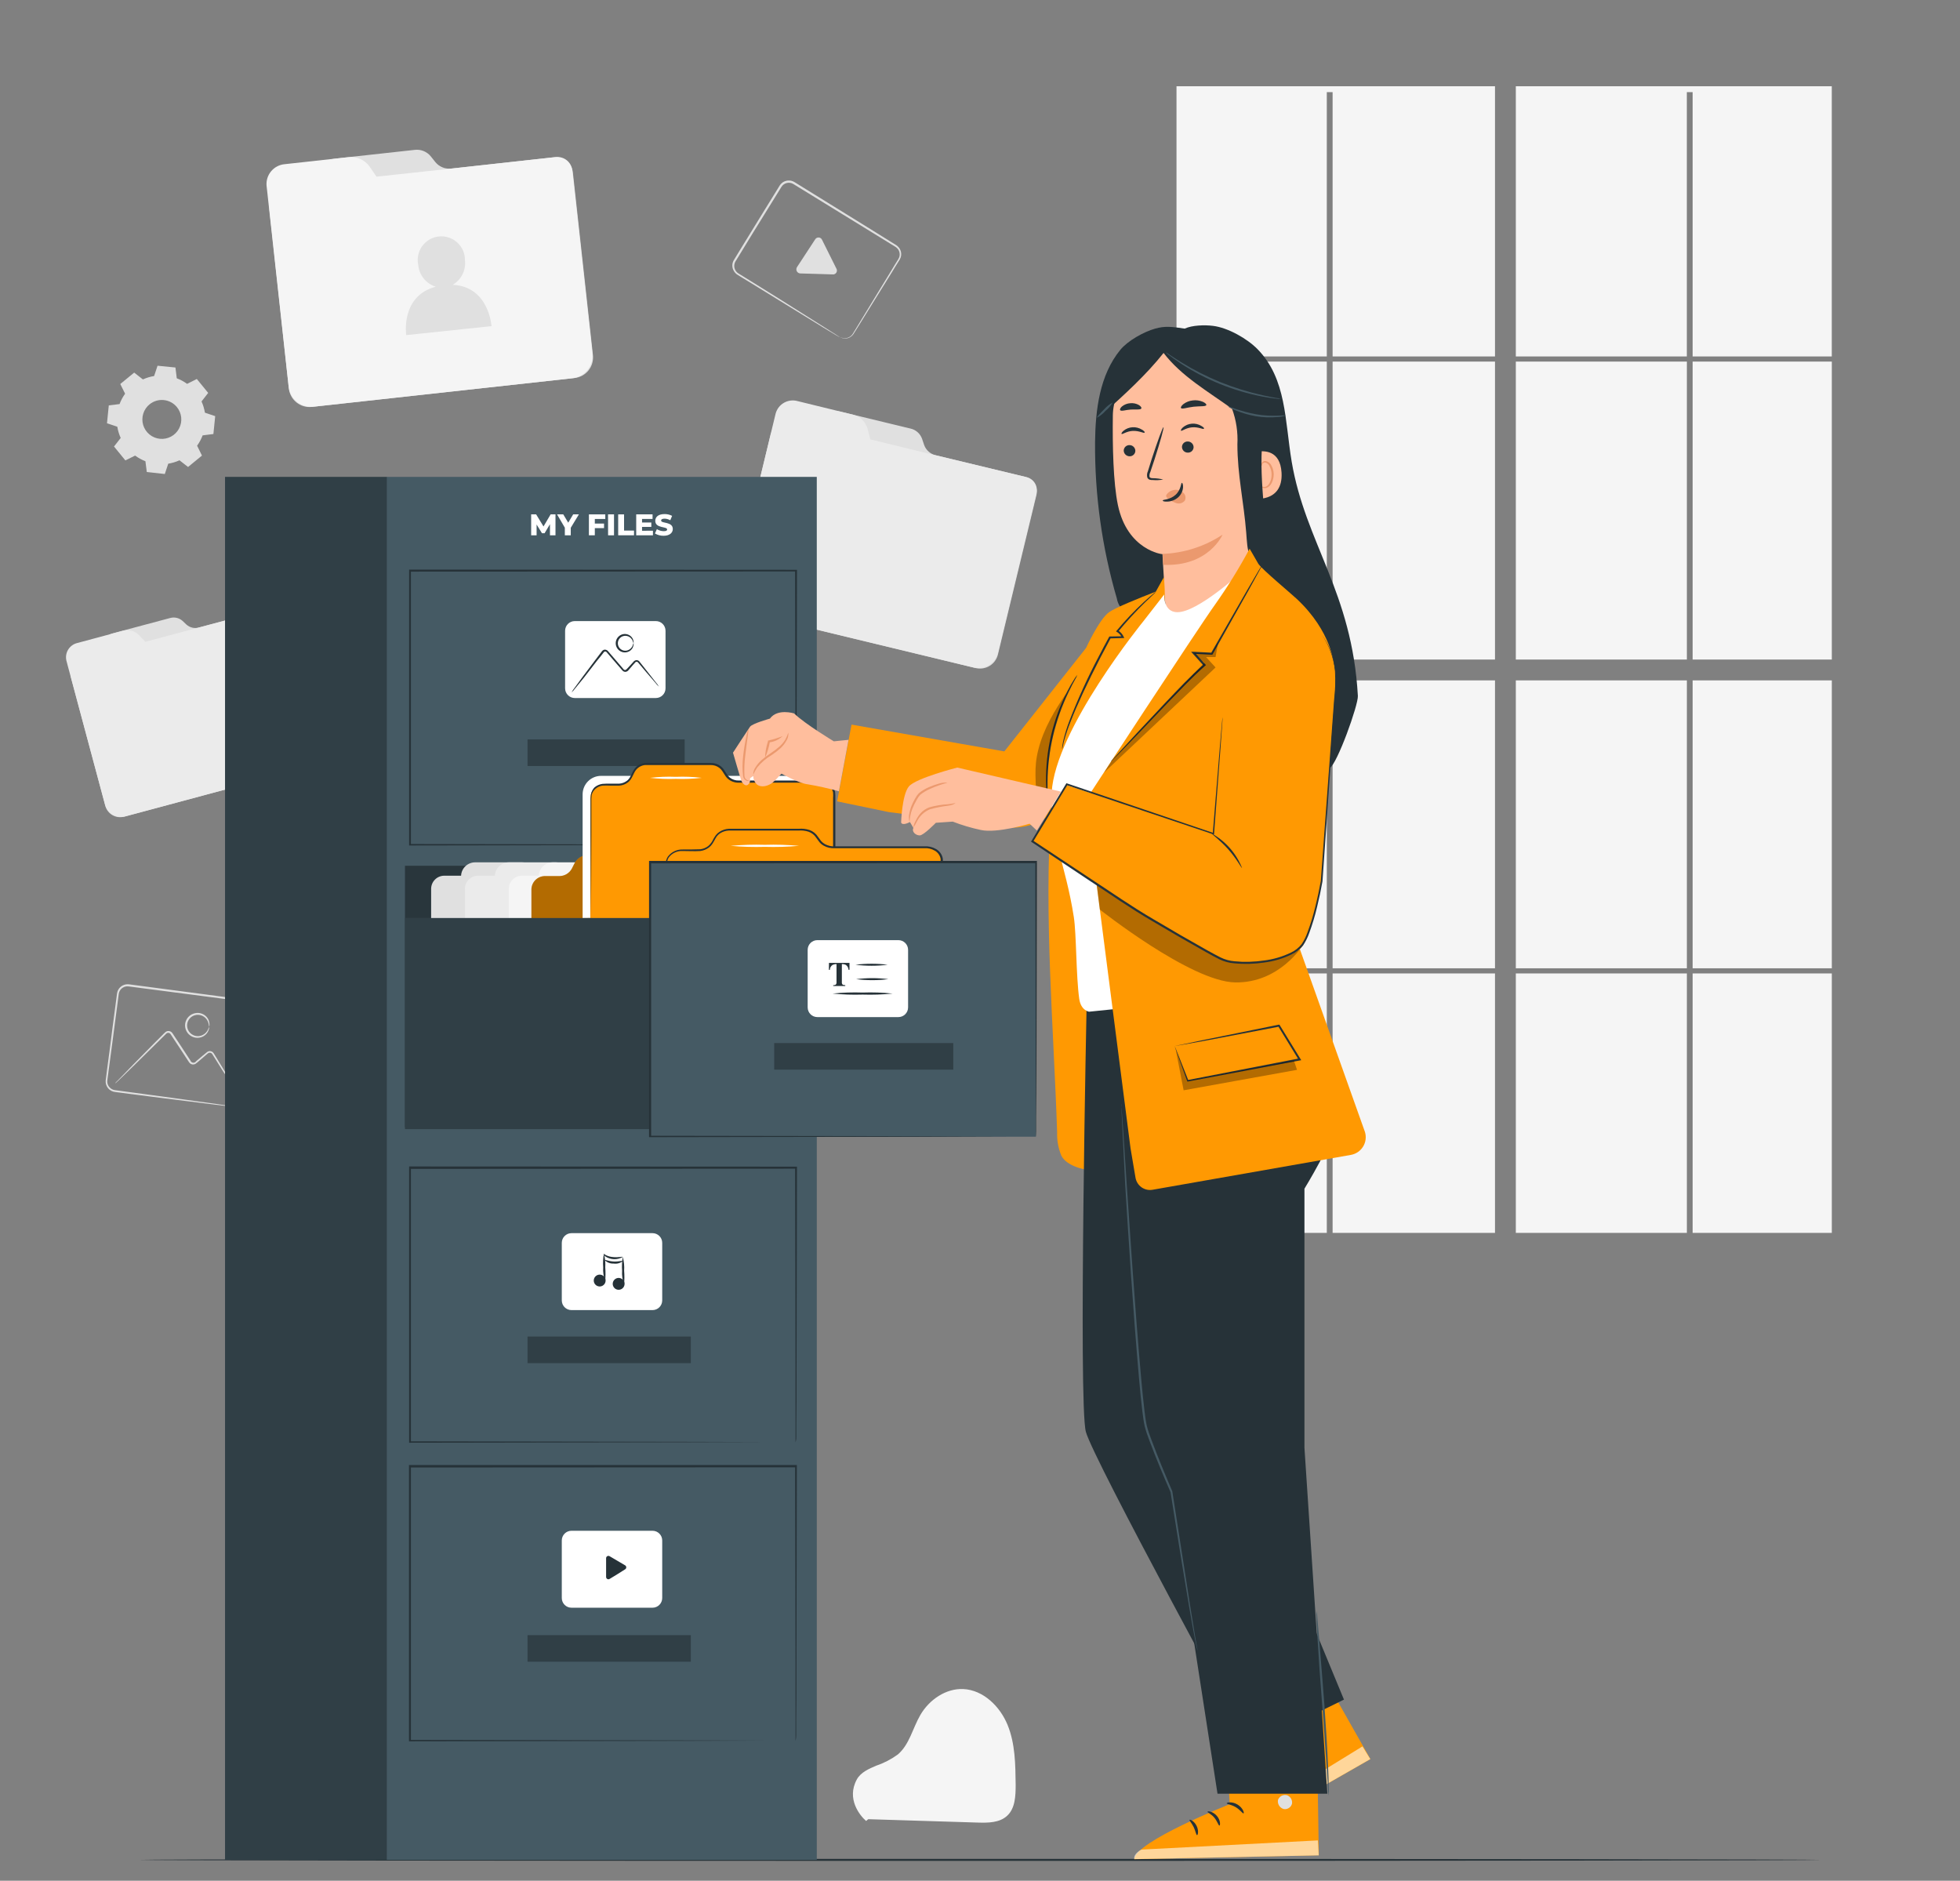 <svg width="148" height="142" viewBox="0 0 148 142" fill="none" xmlns="http://www.w3.org/2000/svg">
<rect x="0" y="0" width="148" height="142" fill="#808080" stroke="none"/>
<path d="M65.4 137.489C64.936 137.089 63.898 135.825 64.698 134.355C64.992 133.814 65.615 133.547 66.168 133.311C66.75 133.115 67.298 132.831 67.794 132.468C68.676 131.721 68.917 130.474 69.502 129.475C70.172 128.328 71.425 127.47 72.736 127.528C74.25 127.599 75.514 128.837 76.087 130.248C76.661 131.659 76.675 133.226 76.693 134.749C76.693 135.593 76.661 136.542 76.043 137.101C75.473 137.627 74.615 137.633 73.841 137.61L65.559 137.354" fill="#F5F5F5"/>
<path d="M100.187 27.301H88.838V49.798H100.187V27.301Z" fill="#F5F5F5"/>
<path d="M112.887 27.301H100.625V49.798H112.887V27.301Z" fill="#F5F5F5"/>
<path d="M112.887 51.371H100.625V73.109H112.887V51.371Z" fill="#F5F5F5"/>
<path d="M114.46 26.913H127.373V6.956H127.811V26.913H138.318V6.512H114.46V26.913Z" fill="#F5F5F5"/>
<path d="M138.321 27.301H127.811V49.798H138.321V27.301Z" fill="#F5F5F5"/>
<path d="M138.321 51.371H127.811V73.109H138.321V51.371Z" fill="#F5F5F5"/>
<path d="M100.187 51.371H88.838V73.109H100.187V51.371Z" fill="#F5F5F5"/>
<path d="M127.376 51.371H114.46V73.109H127.376V51.371Z" fill="#F5F5F5"/>
<path d="M100.187 73.497H88.838V93.086H100.187V73.497Z" fill="#F5F5F5"/>
<path d="M138.321 73.497H127.811V93.086H138.321V73.497Z" fill="#F5F5F5"/>
<path d="M100.187 26.913V6.956H100.625V26.913H112.887V6.512H88.838V26.913H100.187Z" fill="#F5F5F5"/>
<path d="M127.376 73.497H114.46V93.086H127.376V73.497Z" fill="#F5F5F5"/>
<path d="M112.887 73.497H100.625V93.086H112.887V73.497Z" fill="#F5F5F5"/>
<path d="M127.376 27.301H114.46V49.798H127.376V27.301Z" fill="#F5F5F5"/>
<path d="M9.37 61.66C9.076 61.74 8.763 61.7 8.498 61.55C8.233 61.4 8.038 61.151 7.956 60.858L5.36 51.156C5.303 50.91 5.346 50.651 5.48 50.436C5.613 50.221 5.826 50.068 6.071 50.009L6.983 49.765C7.162 49.72 7.324 49.626 7.453 49.494C7.581 49.361 7.67 49.196 7.709 49.016L7.797 48.566C7.837 48.386 7.926 48.22 8.054 48.088C8.182 47.956 8.345 47.861 8.523 47.816L12.848 46.661C13.01 46.616 13.181 46.613 13.345 46.651C13.509 46.69 13.661 46.769 13.786 46.881L14.08 47.16C14.206 47.272 14.357 47.351 14.521 47.389C14.685 47.427 14.856 47.423 15.018 47.378L20.527 45.908C20.768 45.839 21.026 45.868 21.246 45.987C21.465 46.106 21.63 46.307 21.703 46.546L24.349 56.448C24.428 56.743 24.387 57.057 24.234 57.322C24.082 57.587 23.83 57.78 23.535 57.859L9.37 61.66Z" fill="#E0E0E0"/>
<path d="M14.48 47.522L10.972 48.457L10.496 47.954C10.339 47.794 10.142 47.68 9.925 47.622C9.708 47.565 9.48 47.567 9.264 47.628L5.839 48.548C5.554 48.615 5.306 48.793 5.151 49.042C4.997 49.291 4.947 49.591 5.013 49.877L5.119 50.277L7.941 60.79C7.989 60.949 8.068 61.096 8.173 61.223C8.278 61.351 8.407 61.457 8.553 61.535C8.698 61.612 8.858 61.661 9.023 61.677C9.187 61.693 9.353 61.676 9.511 61.628L23.432 57.889C23.593 57.851 23.745 57.782 23.879 57.686C24.014 57.59 24.128 57.468 24.215 57.328C24.302 57.187 24.36 57.031 24.387 56.868C24.414 56.705 24.408 56.538 24.37 56.377L21.7 46.452C21.672 46.346 21.624 46.248 21.558 46.161C21.491 46.074 21.408 46.001 21.314 45.947C21.219 45.892 21.115 45.857 21.007 45.843C20.898 45.828 20.788 45.836 20.683 45.864L14.48 47.522Z" fill="#EBEBEB"/>
<path d="M56.375 46.267C56.015 46.18 55.705 45.953 55.512 45.637C55.319 45.322 55.259 44.942 55.346 44.582L58.192 32.802C58.273 32.507 58.469 32.256 58.735 32.105C59.001 31.954 59.316 31.915 59.612 31.996L60.72 32.264C60.936 32.319 61.164 32.312 61.377 32.245C61.59 32.178 61.78 32.053 61.925 31.884L62.281 31.461C62.427 31.293 62.617 31.169 62.829 31.102C63.041 31.036 63.268 31.03 63.484 31.085L68.743 32.355C68.944 32.398 69.13 32.492 69.284 32.627C69.439 32.762 69.556 32.935 69.625 33.128L69.784 33.601C69.854 33.794 69.971 33.966 70.126 34.101C70.28 34.237 70.466 34.331 70.666 34.374L77.369 35.994C77.669 36.057 77.932 36.235 78.1 36.491C78.268 36.747 78.328 37.059 78.266 37.359L75.355 49.413C75.313 49.591 75.235 49.758 75.127 49.907C75.02 50.055 74.884 50.18 74.728 50.276C74.572 50.371 74.398 50.435 74.217 50.463C74.036 50.492 73.852 50.484 73.674 50.442L56.375 46.267Z" fill="#E0E0E0"/>
<path d="M69.981 34.216L65.718 33.175L65.509 32.369C65.436 32.107 65.292 31.869 65.095 31.681C64.897 31.493 64.652 31.362 64.386 31.302L60.217 30.282C59.875 30.188 59.51 30.234 59.201 30.409C58.892 30.584 58.666 30.875 58.571 31.217L58.453 31.702L55.363 44.497C55.282 44.891 55.359 45.302 55.58 45.639C55.8 45.977 56.145 46.213 56.539 46.296L73.474 50.386C73.862 50.492 74.278 50.44 74.628 50.241C74.978 50.042 75.236 49.713 75.344 49.324L78.263 37.238C78.294 37.11 78.3 36.977 78.279 36.846C78.259 36.716 78.213 36.591 78.144 36.479C78.075 36.366 77.985 36.268 77.878 36.191C77.771 36.113 77.65 36.057 77.522 36.027L69.981 34.216Z" fill="#EBEBEB"/>
<path d="M23.541 30.723C23.128 30.768 22.714 30.648 22.39 30.388C22.066 30.129 21.858 29.751 21.812 29.338L20.342 15.814C20.329 15.644 20.349 15.473 20.402 15.312C20.455 15.149 20.539 14.999 20.65 14.87C20.761 14.741 20.896 14.634 21.048 14.557C21.2 14.48 21.366 14.434 21.536 14.421L22.806 14.28C23.055 14.257 23.293 14.164 23.492 14.013C23.692 13.862 23.845 13.658 23.935 13.424L24.146 12.836C24.237 12.603 24.39 12.399 24.59 12.248C24.789 12.097 25.026 12.004 25.275 11.98L31.314 11.316C31.541 11.288 31.77 11.318 31.982 11.403C32.194 11.488 32.381 11.625 32.525 11.801L32.875 12.239C33.02 12.416 33.207 12.553 33.419 12.638C33.63 12.723 33.86 12.754 34.087 12.727L41.783 11.88C41.952 11.856 42.124 11.865 42.289 11.907C42.455 11.949 42.61 12.023 42.747 12.125C42.883 12.227 42.998 12.356 43.085 12.502C43.172 12.649 43.229 12.811 43.254 12.98L44.773 26.813C44.796 27.017 44.779 27.224 44.721 27.422C44.664 27.619 44.568 27.804 44.44 27.965C44.311 28.125 44.152 28.259 43.972 28.358C43.791 28.457 43.593 28.519 43.389 28.541L23.541 30.723Z" fill="#E0E0E0"/>
<path d="M33.313 12.812L28.43 13.339L27.904 12.571C27.726 12.322 27.484 12.124 27.204 12.001C26.923 11.877 26.615 11.831 26.31 11.869L21.512 12.395C21.115 12.426 20.746 12.613 20.486 12.916C20.226 13.218 20.097 13.611 20.127 14.009L20.189 14.568L21.803 29.268C21.871 29.712 22.11 30.111 22.47 30.379C22.83 30.648 23.281 30.764 23.726 30.702L43.165 28.565C43.389 28.548 43.607 28.487 43.807 28.385C44.008 28.284 44.186 28.144 44.332 27.974C44.478 27.803 44.589 27.606 44.659 27.392C44.728 27.179 44.755 26.954 44.738 26.73L43.212 12.857C43.196 12.71 43.151 12.567 43.08 12.437C43.009 12.307 42.913 12.193 42.797 12.1C42.682 12.008 42.549 11.939 42.407 11.898C42.265 11.857 42.116 11.844 41.969 11.86L33.313 12.812Z" fill="#F5F5F5"/>
<path d="M34.178 21.506C34.499 21.32 34.758 21.043 34.924 20.711C35.09 20.378 35.154 20.005 35.11 19.636C35.111 19.385 35.059 19.137 34.958 18.908C34.856 18.678 34.708 18.473 34.522 18.305C34.336 18.136 34.116 18.009 33.877 17.932C33.639 17.854 33.387 17.828 33.137 17.854C32.888 17.88 32.647 17.959 32.43 18.085C32.213 18.211 32.025 18.381 31.878 18.584C31.731 18.788 31.629 19.02 31.578 19.265C31.527 19.511 31.528 19.765 31.582 20.01C31.616 20.382 31.759 20.737 31.994 21.028C32.229 21.32 32.545 21.535 32.902 21.647C30.226 22.356 30.673 25.302 30.673 25.302L37.115 24.625C37.115 24.625 36.921 21.618 34.178 21.506Z" fill="#E0E0E0"/>
<path d="M10.79 28.647C11.06 28.525 11.345 28.439 11.637 28.392L11.896 27.613L13.248 27.748L13.348 28.562C13.625 28.666 13.887 28.808 14.127 28.983L14.862 28.615L15.72 29.665L15.218 30.311C15.34 30.581 15.426 30.866 15.473 31.158L16.25 31.42L16.114 32.769L15.3 32.872C15.196 33.149 15.056 33.411 14.883 33.651L15.25 34.398L14.2 35.259L13.554 34.754C13.283 34.876 12.997 34.962 12.704 35.01L12.445 35.789L11.084 35.639L10.981 34.824C10.704 34.717 10.442 34.573 10.202 34.398L9.467 34.763L8.609 33.713L9.114 33.066C8.991 32.797 8.905 32.512 8.858 32.219L8.079 31.958L8.215 30.608L9.029 30.508C9.132 30.23 9.273 29.967 9.446 29.726L9.082 28.994L10.132 28.133L10.79 28.647ZM11.296 30.526C11.069 30.709 10.902 30.956 10.816 31.234C10.73 31.513 10.729 31.81 10.812 32.09C10.896 32.369 11.06 32.617 11.285 32.802C11.51 32.988 11.784 33.102 12.075 33.131C12.364 33.16 12.656 33.102 12.913 32.965C13.17 32.828 13.381 32.617 13.518 32.36C13.655 32.103 13.713 31.811 13.683 31.521C13.654 31.231 13.539 30.956 13.354 30.732C13.107 30.433 12.752 30.244 12.367 30.206C11.982 30.167 11.597 30.282 11.296 30.526Z" fill="#E0E0E0"/>
<path d="M17.637 83.575C17.758 83.577 17.877 83.557 17.99 83.516C18.124 83.462 18.239 83.369 18.319 83.249C18.37 83.173 18.405 83.088 18.422 82.999C18.44 82.902 18.449 82.793 18.463 82.682C18.578 81.77 18.74 80.468 18.943 78.86L19.104 77.595C19.131 77.375 19.16 77.151 19.19 76.922L19.234 76.578C19.253 76.467 19.262 76.353 19.26 76.24C19.249 76.129 19.21 76.023 19.147 75.932C19.085 75.84 19 75.765 18.901 75.714C18.796 75.663 18.681 75.634 18.563 75.629L18.187 75.579L16.632 75.379L9.702 74.476C9.565 74.459 9.426 74.486 9.305 74.553C9.183 74.619 9.086 74.722 9.026 74.847C8.998 74.909 8.978 74.975 8.967 75.043L8.938 75.27C8.917 75.42 8.9 75.564 8.879 75.72C8.801 76.319 8.723 76.907 8.647 77.484C8.491 78.642 8.353 79.759 8.203 80.826C8.168 81.091 8.132 81.353 8.1 81.611C8.093 81.727 8.117 81.841 8.168 81.945C8.22 82.048 8.298 82.136 8.394 82.199C8.491 82.266 8.603 82.305 8.72 82.314L9.088 82.364L9.811 82.461L12.457 82.817L16.279 83.343L17.314 83.493L17.581 83.537C17.613 83.539 17.643 83.546 17.672 83.558H17.581L17.311 83.531L16.27 83.408L12.448 82.931L9.802 82.593L9.079 82.499L8.711 82.452C8.5 82.434 8.305 82.334 8.168 82.172C8.031 82.011 7.963 81.802 7.979 81.591C8.012 81.329 8.044 81.065 8.079 80.797C8.218 79.733 8.373 78.616 8.514 77.457C8.591 76.869 8.667 76.281 8.747 75.693C8.764 75.543 8.785 75.399 8.806 75.243L8.835 75.017C8.847 74.934 8.871 74.853 8.905 74.776C8.979 74.621 9.1 74.494 9.25 74.412C9.401 74.33 9.573 74.298 9.743 74.32L16.67 75.235L18.225 75.443L18.602 75.493C18.733 75.503 18.862 75.537 18.981 75.593C19.099 75.654 19.199 75.744 19.273 75.854C19.348 75.964 19.394 76.09 19.407 76.222C19.412 76.346 19.402 76.469 19.378 76.59C19.378 76.707 19.348 76.822 19.331 76.937C19.301 77.166 19.272 77.39 19.24 77.61C19.181 78.048 19.125 78.469 19.069 78.871C18.849 80.474 18.669 81.773 18.543 82.693C18.525 82.805 18.516 82.908 18.496 83.011C18.474 83.106 18.434 83.196 18.378 83.275C18.291 83.401 18.166 83.496 18.022 83.549C17.936 83.582 17.844 83.596 17.752 83.59C17.713 83.59 17.675 83.585 17.637 83.575Z" fill="#E0E0E0"/>
<path d="M17.846 82.397C17.813 82.363 17.783 82.325 17.758 82.285L17.531 81.947C17.329 81.629 17.055 81.206 16.723 80.694L16.17 79.812L16.02 79.577C15.999 79.546 15.97 79.521 15.936 79.504C15.902 79.488 15.864 79.48 15.826 79.483C15.747 79.483 15.694 79.536 15.612 79.606L15.376 79.809L14.891 80.224C14.846 80.264 14.798 80.3 14.747 80.333C14.685 80.366 14.614 80.379 14.544 80.371C14.473 80.365 14.406 80.336 14.353 80.288C14.326 80.267 14.302 80.241 14.283 80.212L14.236 80.141C13.986 79.762 13.73 79.368 13.465 78.966L13.074 78.377L12.883 78.084C12.861 78.047 12.829 78.018 12.79 78C12.751 77.982 12.708 77.976 12.666 77.984C12.624 77.99 12.586 78.01 12.557 78.039L12.439 78.157L12.204 78.389L11.748 78.839L10.173 80.391L9.097 81.438L8.803 81.714C8.769 81.748 8.732 81.778 8.691 81.803C8.716 81.762 8.745 81.724 8.779 81.691L9.073 81.397L10.111 80.327C10.558 79.874 11.084 79.342 11.663 78.751L12.116 78.298L12.348 78.063L12.469 77.945C12.519 77.894 12.584 77.861 12.654 77.848C12.725 77.836 12.798 77.844 12.864 77.874C12.931 77.903 12.986 77.952 13.024 78.013L13.216 78.307L13.607 78.895L14.377 80.071C14.391 80.115 14.417 80.154 14.453 80.183C14.488 80.213 14.532 80.231 14.577 80.237C14.623 80.243 14.67 80.235 14.711 80.215C14.753 80.195 14.788 80.163 14.812 80.124L15.3 79.712L15.538 79.515C15.577 79.479 15.618 79.446 15.662 79.415C15.713 79.381 15.773 79.362 15.835 79.359C15.893 79.358 15.951 79.372 16.002 79.399C16.054 79.427 16.097 79.466 16.129 79.515C16.182 79.598 16.232 79.677 16.279 79.756L16.817 80.638L17.584 81.917L17.787 82.27C17.825 82.349 17.846 82.394 17.846 82.397Z" fill="#E0E0E0"/>
<path d="M15.788 77.537C15.788 77.537 15.788 77.457 15.759 77.325C15.725 77.141 15.633 76.972 15.497 76.843C15.398 76.751 15.279 76.684 15.149 76.65C15.018 76.615 14.882 76.612 14.75 76.643C14.591 76.68 14.447 76.764 14.337 76.885C14.227 77.006 14.156 77.158 14.135 77.32C14.113 77.482 14.142 77.647 14.217 77.792C14.291 77.938 14.409 78.057 14.553 78.133C14.672 78.198 14.806 78.231 14.941 78.231C15.077 78.231 15.21 78.198 15.329 78.133C15.495 78.046 15.627 77.906 15.706 77.737C15.762 77.613 15.773 77.537 15.788 77.54C15.799 77.613 15.788 77.689 15.759 77.757C15.694 77.954 15.561 78.121 15.382 78.228C15.25 78.307 15.1 78.351 14.946 78.357C14.792 78.364 14.639 78.331 14.5 78.263C14.323 78.177 14.178 78.037 14.085 77.864C13.992 77.69 13.955 77.492 13.981 77.297C14.007 77.102 14.093 76.92 14.228 76.777C14.363 76.633 14.539 76.536 14.733 76.499C14.885 76.466 15.044 76.473 15.193 76.519C15.342 76.565 15.477 76.648 15.585 76.76C15.728 76.913 15.811 77.113 15.817 77.322C15.828 77.395 15.818 77.469 15.788 77.537Z" fill="#E0E0E0"/>
<path d="M63.416 25.443C63.525 25.496 63.642 25.528 63.763 25.537C63.907 25.541 64.049 25.502 64.172 25.425C64.249 25.378 64.317 25.315 64.369 25.24C64.424 25.16 64.477 25.064 64.536 24.969L66.538 21.683L67.203 20.595C67.32 20.407 67.438 20.212 67.558 20.007L67.741 19.713C67.805 19.621 67.859 19.522 67.903 19.419C67.938 19.313 67.946 19.2 67.926 19.09C67.907 18.98 67.86 18.877 67.791 18.79C67.714 18.701 67.621 18.628 67.517 18.575L67.194 18.378L65.859 17.555L59.903 13.892C59.829 13.847 59.748 13.818 59.663 13.805C59.578 13.791 59.492 13.795 59.409 13.816C59.325 13.836 59.247 13.873 59.178 13.924C59.109 13.975 59.05 14.039 59.006 14.112L58.886 14.306L58.642 14.7C58.324 15.211 58.009 15.717 57.704 16.214C57.086 17.208 56.492 18.166 55.94 19.081L55.525 19.754C55.44 19.909 55.419 20.092 55.468 20.262C55.517 20.432 55.632 20.576 55.787 20.662L56.104 20.859L56.722 21.241L58.965 22.638L62.228 24.696L63.11 25.258L63.337 25.404L63.41 25.46L63.328 25.419L63.093 25.284L62.196 24.746L58.909 22.726L56.654 21.338L56.031 20.959L55.713 20.762C55.592 20.691 55.491 20.59 55.419 20.468C55.344 20.348 55.302 20.21 55.299 20.068C55.295 19.927 55.33 19.787 55.399 19.663C55.534 19.436 55.672 19.21 55.813 18.981L57.577 16.111L58.515 14.591L58.753 14.206L58.871 14.012C58.917 13.941 58.972 13.877 59.035 13.821C59.166 13.71 59.329 13.644 59.5 13.63C59.671 13.617 59.842 13.658 59.988 13.747L65.93 17.422L67.262 18.252L67.585 18.451C67.698 18.513 67.798 18.597 67.879 18.698C67.961 18.802 68.016 18.925 68.039 19.055C68.061 19.186 68.051 19.32 68.008 19.445C67.963 19.56 67.904 19.669 67.832 19.768L67.647 20.062C67.526 20.259 67.406 20.451 67.288 20.651C67.056 21.027 66.829 21.389 66.615 21.732L64.592 24.99C64.527 25.087 64.477 25.178 64.416 25.263C64.357 25.342 64.283 25.407 64.198 25.454C64.067 25.533 63.915 25.569 63.763 25.557C63.671 25.552 63.581 25.526 63.498 25.484C63.469 25.473 63.442 25.46 63.416 25.443Z" fill="#E0E0E0"/>
<path d="M62.611 19.186L63.154 20.274C63.184 20.322 63.198 20.377 63.197 20.433C63.196 20.489 63.179 20.543 63.148 20.59C63.118 20.636 63.074 20.673 63.023 20.696C62.972 20.719 62.916 20.726 62.86 20.718L61.623 20.68L60.42 20.645C60.367 20.641 60.315 20.623 60.27 20.594C60.225 20.564 60.189 20.523 60.165 20.475C60.141 20.427 60.13 20.373 60.133 20.319C60.136 20.265 60.153 20.213 60.182 20.168L60.861 19.131L61.546 18.084C61.573 18.035 61.613 17.994 61.662 17.967C61.711 17.94 61.767 17.927 61.823 17.93C61.879 17.934 61.932 17.953 61.978 17.986C62.023 18.019 62.058 18.064 62.078 18.116L62.611 19.186Z" fill="#E0E0E0"/>
<path d="M137.504 140.426C137.504 140.47 109.074 140.503 74 140.503C38.926 140.503 10.496 140.47 10.496 140.426C10.496 140.382 38.92 140.35 74 140.35C109.08 140.35 137.504 140.385 137.504 140.426Z" fill="#263238"/>
<path d="M61.675 36.006H16.993V140.426H61.675V36.006Z" fill="#455A64"/>
<g opacity="0.3">
<path d="M29.209 36.006H16.993V140.426H29.209V36.006Z" fill="black"/>
</g>
<path d="M41.528 40.416V39.578L41.122 40.26H40.925L40.519 39.602V40.416H40.108V38.837H40.484L41.04 39.749L41.578 38.837H41.945V40.416H41.528Z" fill="white"/>
<path d="M43.098 39.849V40.416H42.651V39.843L42.063 38.837H42.533L42.907 39.464L43.28 38.837H43.712L43.098 39.849Z" fill="white"/>
<path d="M44.915 39.184V39.531H45.611V39.875H44.915V40.416H44.468V38.837H45.705V39.184H44.915Z" fill="white"/>
<path d="M45.914 38.837H46.364V40.416H45.917L45.914 38.837Z" fill="white"/>
<path d="M46.679 38.837H47.123V40.06H47.875V40.416H46.679V38.837Z" fill="white"/>
<path d="M49.304 40.069V40.416H48.04V38.837H49.275V39.184H48.481V39.449H49.181V39.781H48.481V40.075L49.304 40.069Z" fill="white"/>
<path d="M49.454 40.278L49.601 39.952C49.757 40.05 49.937 40.103 50.121 40.105C50.304 40.105 50.377 40.055 50.377 39.978C50.377 39.728 49.48 39.911 49.48 39.325C49.48 39.032 49.71 38.814 50.18 38.814C50.379 38.811 50.575 38.858 50.751 38.949L50.612 39.281C50.48 39.205 50.33 39.163 50.177 39.161C49.989 39.161 49.921 39.223 49.921 39.302C49.921 39.543 50.803 39.364 50.803 39.943C50.803 40.219 50.574 40.452 50.107 40.452C49.877 40.456 49.651 40.396 49.454 40.278Z" fill="white"/>
<path d="M60.07 63.798C60.07 63.798 60.07 63.666 60.07 63.416C60.07 63.166 60.07 62.798 60.07 62.319C60.07 61.352 60.07 59.944 60.07 58.139C60.07 54.534 60.05 49.366 60.038 43.083L60.1 43.145L30.953 43.159L31.029 43.083C31.029 50.498 31.029 57.536 31.029 63.798L30.961 63.727L51.974 63.763L57.965 63.78H59.556H59.967H60.111H59.976H59.573H57.995L52.021 63.801L30.961 63.836H30.891V63.798C30.891 57.536 30.891 50.498 30.891 43.083V43.006H30.97L60.117 43.021H60.179V43.083C60.164 49.38 60.153 54.549 60.147 58.18C60.147 59.976 60.147 61.381 60.129 62.343C60.129 62.816 60.129 63.181 60.129 63.431C60.129 63.68 60.07 63.798 60.07 63.798Z" fill="#263238"/>
<g opacity="0.3">
<path d="M51.7 55.828H39.834V57.836H51.7V55.828Z" fill="black"/>
</g>
<path d="M49.522 46.893H43.403C42.999 46.893 42.671 47.221 42.671 47.625V51.97C42.671 52.375 42.999 52.703 43.403 52.703H49.522C49.926 52.703 50.254 52.375 50.254 51.97V47.625C50.254 47.221 49.926 46.893 49.522 46.893Z" fill="white"/>
<path d="M49.76 51.841C49.657 51.754 49.565 51.656 49.486 51.547L48.784 50.733L48.304 50.165L48.175 50.012C48.159 49.995 48.139 49.981 48.116 49.973C48.093 49.965 48.069 49.964 48.046 49.968C47.999 49.968 47.969 50.012 47.916 50.074L47.766 50.239L47.472 50.583C47.444 50.624 47.407 50.658 47.364 50.683C47.32 50.708 47.272 50.723 47.222 50.727C47.167 50.727 47.114 50.712 47.067 50.683C47.044 50.668 47.023 50.651 47.005 50.63L46.964 50.583L46.302 49.818L45.97 49.43L45.805 49.239C45.789 49.218 45.766 49.202 45.74 49.194C45.715 49.186 45.687 49.187 45.661 49.195C45.638 49.203 45.616 49.217 45.6 49.236L45.526 49.333L45.379 49.522C45.285 49.645 45.187 49.766 45.085 49.883L44.1 51.156L43.424 51.985C43.346 52.092 43.257 52.19 43.159 52.279C43.22 52.162 43.293 52.051 43.377 51.95L44.012 51.083L44.971 49.807L45.25 49.439C45.297 49.377 45.347 49.316 45.394 49.251L45.467 49.154C45.503 49.111 45.55 49.079 45.603 49.06C45.655 49.046 45.71 49.047 45.762 49.063C45.814 49.078 45.86 49.108 45.897 49.148L46.061 49.339C46.17 49.466 46.282 49.598 46.396 49.727C46.623 49.989 46.84 50.248 47.055 50.495C47.143 50.621 47.246 50.618 47.349 50.495L47.661 50.157L47.81 49.992C47.86 49.92 47.935 49.869 48.019 49.848C48.065 49.839 48.113 49.843 48.157 49.858C48.202 49.874 48.241 49.901 48.272 49.936L48.401 50.098L48.866 50.686L49.528 51.529C49.615 51.626 49.693 51.73 49.76 51.841Z" fill="#263238"/>
<path d="M47.834 48.563C47.834 48.563 47.816 48.507 47.784 48.419C47.743 48.292 47.661 48.183 47.552 48.107C47.474 48.054 47.386 48.02 47.292 48.008C47.199 47.997 47.105 48.007 47.017 48.04C46.941 48.068 46.873 48.112 46.816 48.17C46.759 48.227 46.715 48.296 46.687 48.371C46.659 48.447 46.647 48.528 46.653 48.608C46.659 48.689 46.682 48.767 46.721 48.838C46.759 48.909 46.812 48.97 46.877 49.019C46.941 49.067 47.016 49.101 47.094 49.119C47.173 49.136 47.255 49.137 47.334 49.12C47.413 49.103 47.487 49.069 47.552 49.022C47.66 48.944 47.741 48.836 47.784 48.71C47.816 48.619 47.822 48.563 47.834 48.563C47.846 48.563 47.858 48.622 47.834 48.725C47.808 48.875 47.729 49.011 47.611 49.107C47.52 49.18 47.413 49.228 47.299 49.248C47.185 49.268 47.068 49.259 46.958 49.221C46.822 49.173 46.704 49.085 46.621 48.967C46.538 48.849 46.493 48.709 46.493 48.564C46.493 48.42 46.538 48.28 46.621 48.162C46.704 48.044 46.822 47.955 46.958 47.907C47.067 47.869 47.185 47.859 47.299 47.879C47.413 47.899 47.521 47.949 47.611 48.022C47.729 48.118 47.809 48.254 47.834 48.404C47.858 48.51 47.834 48.566 47.834 48.563Z" fill="#263238"/>
<g opacity="0.4">
<path d="M55.99 65.368H30.579V85.11H55.99V65.368Z" fill="black"/>
</g>
<path d="M45.482 66.118H40.64L40.346 65.633C40.252 65.473 40.118 65.341 39.958 65.249C39.798 65.158 39.616 65.109 39.431 65.109H35.877C35.605 65.109 35.342 65.213 35.145 65.401C34.947 65.589 34.829 65.846 34.816 66.118H33.548C33.285 66.118 33.032 66.222 32.846 66.409C32.66 66.595 32.555 66.848 32.555 67.111V69.575H46.461V67.111C46.461 66.85 46.358 66.6 46.175 66.414C45.992 66.228 45.743 66.121 45.482 66.118Z" fill="#E0E0E0"/>
<path d="M48.016 66.118H43.189L42.895 65.633C42.801 65.473 42.668 65.341 42.507 65.249C42.347 65.157 42.165 65.109 41.98 65.109H38.426C38.154 65.109 37.892 65.214 37.695 65.401C37.498 65.589 37.38 65.846 37.368 66.118H36.097C35.834 66.118 35.583 66.224 35.397 66.41C35.211 66.596 35.107 66.848 35.107 67.111V69.575H49.01V67.111C49.01 66.848 48.905 66.595 48.719 66.409C48.533 66.222 48.28 66.118 48.016 66.118Z" fill="#EBEBEB"/>
<path d="M51.333 66.118H46.502L46.208 65.633C46.114 65.473 45.98 65.341 45.819 65.249C45.658 65.158 45.476 65.109 45.291 65.109H41.739C41.467 65.109 41.205 65.214 41.008 65.401C40.811 65.589 40.694 65.846 40.681 66.118H39.414C39.15 66.118 38.898 66.222 38.711 66.409C38.525 66.595 38.42 66.848 38.42 67.111V69.575H52.323V67.111C52.323 66.848 52.219 66.596 52.033 66.41C51.848 66.224 51.596 66.118 51.333 66.118Z" fill="#F5F5F5"/>
<path d="M40.128 78.963V67.123C40.141 66.852 40.26 66.597 40.46 66.414C40.66 66.231 40.925 66.135 41.196 66.147H42.216C42.414 66.15 42.609 66.099 42.78 65.998C42.95 65.897 43.09 65.752 43.183 65.577L43.404 65.142C43.497 64.968 43.637 64.823 43.808 64.722C43.978 64.622 44.173 64.571 44.371 64.574H49.213C49.394 64.572 49.574 64.614 49.734 64.698C49.895 64.783 50.032 64.906 50.133 65.056L50.371 65.424C50.472 65.574 50.609 65.697 50.769 65.781C50.929 65.865 51.108 65.908 51.288 65.906H57.462C57.733 65.894 57.998 65.99 58.198 66.173C58.398 66.356 58.518 66.611 58.53 66.882V78.963H40.128Z" fill="#FF9902"/>
<g opacity="0.3">
<path d="M40.128 78.963V67.123C40.141 66.852 40.26 66.597 40.46 66.414C40.66 66.231 40.925 66.135 41.196 66.147H42.216C42.414 66.15 42.609 66.099 42.78 65.998C42.95 65.897 43.09 65.752 43.183 65.577L43.404 65.142C43.497 64.968 43.637 64.823 43.808 64.722C43.978 64.622 44.173 64.571 44.371 64.574H49.213C49.394 64.572 49.574 64.614 49.734 64.698C49.895 64.783 50.032 64.906 50.133 65.056L50.371 65.424C50.472 65.574 50.609 65.697 50.769 65.781C50.929 65.865 51.108 65.908 51.288 65.906H57.462C57.733 65.894 57.998 65.99 58.198 66.173C58.398 66.356 58.518 66.611 58.53 66.882V78.963H40.128Z" fill="black"/>
</g>
<path d="M43.994 69.319V59.976C43.994 59.793 44.03 59.611 44.1 59.441C44.17 59.272 44.273 59.117 44.403 58.988C44.532 58.858 44.686 58.755 44.856 58.685C45.026 58.615 45.207 58.579 45.391 58.58H60.282C60.652 58.58 61.008 58.727 61.27 58.989C61.531 59.251 61.678 59.606 61.678 59.976V69.061L43.994 69.319Z" fill="white"/>
<path d="M44.577 72.048V60.211C44.589 59.94 44.708 59.685 44.908 59.501C45.108 59.318 45.373 59.221 45.644 59.232H46.658C46.856 59.236 47.052 59.185 47.223 59.085C47.394 58.985 47.534 58.839 47.628 58.665L47.846 58.23C47.94 58.055 48.08 57.909 48.251 57.808C48.422 57.708 48.617 57.656 48.816 57.659H53.658C53.839 57.657 54.018 57.7 54.178 57.785C54.338 57.869 54.474 57.991 54.575 58.142L54.814 58.509C54.914 58.66 55.051 58.783 55.212 58.867C55.373 58.952 55.552 58.994 55.734 58.991H61.908C62.179 58.979 62.443 59.075 62.643 59.258C62.843 59.441 62.963 59.696 62.975 59.967V72.048H44.577Z" fill="#FF9902"/>
<path d="M44.577 72.048H44.668H44.929H45.938L49.721 72.03L62.978 71.995L62.907 72.065C62.907 70.084 62.907 67.982 62.907 65.785C62.907 64.689 62.907 63.569 62.907 62.431V60.27C62.916 60.129 62.916 59.988 62.907 59.847C62.883 59.713 62.829 59.587 62.749 59.478C62.669 59.368 62.566 59.278 62.446 59.215C62.335 59.154 62.215 59.113 62.09 59.094C61.959 59.085 61.827 59.085 61.696 59.094H55.772C55.636 59.097 55.501 59.076 55.372 59.032C55.112 58.951 54.891 58.777 54.749 58.544L54.546 58.227C54.483 58.128 54.404 58.041 54.311 57.971C54.123 57.831 53.895 57.758 53.661 57.762H49.369C49.142 57.762 48.901 57.762 48.695 57.762C48.484 57.788 48.286 57.878 48.128 58.021C47.816 58.288 47.784 58.83 47.378 59.097C47.193 59.231 46.972 59.307 46.743 59.318H46.105C45.902 59.306 45.697 59.306 45.494 59.318C45.302 59.344 45.121 59.424 44.973 59.55C44.829 59.671 44.726 59.834 44.679 60.017C44.653 60.207 44.644 60.399 44.653 60.59C44.653 61.363 44.653 62.106 44.653 62.819C44.653 65.662 44.632 67.964 44.623 69.563C44.623 70.357 44.623 70.978 44.623 71.407C44.623 71.613 44.623 71.774 44.623 71.889C44.623 72.004 44.623 72.056 44.623 72.056C44.623 72.056 44.623 72.004 44.623 71.898C44.623 71.792 44.623 71.63 44.623 71.427C44.623 71.001 44.623 70.387 44.623 69.599C44.623 67.996 44.606 65.689 44.594 62.837C44.594 62.122 44.594 61.367 44.594 60.593C44.583 60.391 44.592 60.188 44.621 59.988C44.654 59.784 44.75 59.595 44.894 59.447C45.062 59.307 45.266 59.216 45.482 59.185C45.692 59.168 45.903 59.162 46.114 59.168H46.746C46.95 59.158 47.146 59.09 47.311 58.971C47.669 58.744 47.684 58.242 48.046 57.9C48.224 57.739 48.448 57.637 48.687 57.606C48.928 57.586 49.145 57.606 49.377 57.606H53.67C53.935 57.599 54.196 57.682 54.408 57.842C54.516 57.922 54.607 58.022 54.678 58.136L54.884 58.453C55.008 58.656 55.201 58.808 55.428 58.88C55.541 58.918 55.661 58.936 55.781 58.932H61.702C61.841 58.926 61.981 58.931 62.12 58.947C62.263 58.968 62.401 59.015 62.528 59.085C62.667 59.161 62.787 59.267 62.88 59.395C62.973 59.523 63.035 59.67 63.063 59.826C63.078 59.975 63.083 60.124 63.078 60.273V65.768C63.078 67.964 63.078 70.066 63.078 72.048V72.118H63.007L49.707 72.083L45.938 72.065H44.944H44.688L44.577 72.048Z" fill="#263238"/>
<path d="M52.991 58.729C52.342 58.805 51.688 58.831 51.036 58.806C50.383 58.831 49.729 58.805 49.081 58.729C49.729 58.652 50.383 58.627 51.036 58.653C51.688 58.626 52.342 58.652 52.991 58.729Z" fill="white"/>
<path d="M50.304 77.028V65.183C50.304 64.645 50.844 64.207 51.512 64.207H52.664C52.88 64.214 53.094 64.166 53.286 64.067C53.477 63.967 53.64 63.82 53.758 63.639L54.008 63.21C54.126 63.029 54.289 62.882 54.48 62.783C54.672 62.683 54.886 62.635 55.102 62.643H60.573C60.772 62.636 60.97 62.677 61.151 62.761C61.331 62.844 61.49 62.969 61.614 63.125L61.881 63.492C62.005 63.647 62.164 63.771 62.344 63.855C62.524 63.939 62.721 63.98 62.919 63.974H69.884C70.551 63.974 71.089 64.412 71.089 64.951V77.028H50.304Z" fill="#FF9902"/>
<path d="M50.304 77.028H50.409H50.703H51.85L56.142 77.007L71.098 76.975L71.028 77.046C71.028 75.041 71.028 72.93 71.028 70.757C71.028 69.669 71.028 68.562 71.028 67.435V65.709C71.028 65.43 71.028 65.121 71.028 64.859C71.007 64.728 70.956 64.604 70.88 64.495C70.805 64.386 70.705 64.295 70.59 64.23C70.349 64.088 70.071 64.022 69.793 64.042H63.031C62.745 64.059 62.461 63.995 62.211 63.857C62.084 63.789 61.971 63.697 61.878 63.586C61.787 63.472 61.717 63.369 61.634 63.257C61.498 63.039 61.29 62.875 61.046 62.793C60.802 62.717 60.546 62.689 60.291 62.71H55.019C54.793 62.721 54.573 62.791 54.381 62.913C54.287 62.973 54.204 63.049 54.134 63.137C54.069 63.231 54.011 63.329 53.958 63.431C53.899 63.533 53.846 63.63 53.782 63.725C53.714 63.826 53.63 63.916 53.532 63.989C53.341 64.132 53.116 64.223 52.879 64.254C52.412 64.283 51.997 64.254 51.544 64.254C51.34 64.242 51.137 64.281 50.953 64.369C50.768 64.456 50.609 64.588 50.489 64.754C50.385 64.921 50.34 65.119 50.362 65.315V65.921C50.362 66.321 50.362 66.712 50.362 67.097C50.362 70.151 50.339 72.621 50.333 74.338C50.333 75.191 50.333 75.858 50.318 76.314C50.318 76.537 50.318 76.711 50.318 76.831C50.318 76.952 50.318 77.013 50.318 77.013C50.318 77.013 50.318 76.957 50.318 76.843C50.318 76.728 50.318 76.549 50.318 76.337C50.318 75.882 50.318 75.22 50.304 74.37C50.304 72.65 50.286 70.172 50.274 67.112C50.274 66.726 50.274 66.332 50.274 65.936V65.324C50.253 65.106 50.303 64.886 50.415 64.698C50.546 64.516 50.72 64.369 50.922 64.272C51.124 64.174 51.347 64.129 51.571 64.139C52 64.139 52.453 64.139 52.888 64.121C53.101 64.093 53.304 64.01 53.476 63.88C53.645 63.735 53.779 63.553 53.867 63.348C53.924 63.247 53.987 63.149 54.055 63.054C54.132 62.955 54.225 62.871 54.331 62.804C54.541 62.667 54.784 62.588 55.034 62.575H57.998H60.314C60.586 62.552 60.86 62.583 61.12 62.666C61.387 62.76 61.615 62.941 61.767 63.181C61.846 63.286 61.925 63.401 62.002 63.501C62.085 63.596 62.185 63.676 62.296 63.736C62.525 63.86 62.785 63.917 63.045 63.901H69.808C70.116 63.88 70.423 63.953 70.689 64.11C70.825 64.188 70.941 64.295 71.029 64.425C71.117 64.554 71.173 64.702 71.195 64.856C71.195 65.15 71.195 65.445 71.195 65.721V70.745C71.195 72.927 71.195 75.029 71.195 77.034V77.105H71.125L56.131 77.069L51.821 77.028H50.689H50.395H50.304Z" fill="#263238"/>
<path d="M60.335 63.863C59.477 63.938 58.615 63.964 57.754 63.939C56.892 63.964 56.031 63.938 55.172 63.863C56.03 63.785 56.892 63.76 57.754 63.786C58.615 63.76 59.477 63.785 60.335 63.863Z" fill="white"/>
<path d="M49.072 69.314H30.579V85.254H49.072V69.314Z" fill="#455A64"/>
<g opacity="0.3">
<path d="M49.072 69.314H30.579V85.254H49.072V69.314Z" fill="black"/>
</g>
<path d="M78.222 65.109H49.072V85.825H78.222V65.109Z" fill="#455A64"/>
<path d="M78.222 85.822C78.222 85.822 78.222 85.692 78.222 85.442C78.222 85.192 78.222 84.822 78.222 84.343C78.222 83.378 78.222 81.967 78.207 80.165C78.207 76.561 78.187 71.389 78.175 65.109L78.237 65.171L49.089 65.186L49.166 65.109C49.166 72.524 49.166 79.559 49.166 85.822L49.095 85.754L70.107 85.786L76.099 85.807H77.69H78.245H78.11H77.707H76.129L70.154 85.825L49.095 85.86H49.01V85.789C49.01 79.527 49.01 72.492 49.01 65.077V65.001H49.089H78.237H78.298V65.065C78.284 71.363 78.272 76.531 78.266 80.159C78.266 81.956 78.266 83.361 78.248 84.322C78.248 84.798 78.248 85.16 78.248 85.41C78.248 85.66 78.222 85.822 78.222 85.822Z" fill="#263238"/>
<g opacity="0.3">
<path d="M71.983 78.754H58.459V80.762H71.983V78.754Z" fill="black"/>
</g>
<path d="M67.838 70.983H61.72C61.315 70.983 60.987 71.311 60.987 71.716V76.061C60.987 76.465 61.315 76.793 61.72 76.793H67.838C68.242 76.793 68.57 76.465 68.57 76.061V71.716C68.57 71.311 68.242 70.983 67.838 70.983Z" fill="white"/>
<path d="M62.596 72.703H64.145V73.224H64.072C64.07 73.149 64.049 73.076 64.013 73.01C63.977 72.945 63.925 72.889 63.863 72.847C63.771 72.805 63.67 72.785 63.569 72.788V74.144C63.56 74.21 63.577 74.278 63.616 74.332C63.678 74.371 63.752 74.388 63.825 74.379V74.447H62.916V74.382C62.986 74.391 63.057 74.374 63.116 74.335C63.156 74.281 63.174 74.214 63.166 74.147V72.791C63.065 72.789 62.964 72.809 62.872 72.85C62.808 72.89 62.755 72.945 62.718 73.011C62.682 73.077 62.663 73.151 62.663 73.227H62.59L62.596 72.703Z" fill="#263238"/>
<path d="M67.029 72.841C66.222 72.943 65.405 72.943 64.598 72.841C65.405 72.74 66.222 72.74 67.029 72.841Z" fill="#263238"/>
<path d="M67.079 73.929C66.271 74.031 65.453 74.031 64.645 73.929C65.453 73.827 66.271 73.827 67.079 73.929Z" fill="#263238"/>
<path d="M67.403 75.017C66.65 75.093 65.892 75.118 65.136 75.094C64.379 75.118 63.622 75.093 62.869 75.017C63.622 74.94 64.379 74.914 65.136 74.941C65.892 74.914 66.65 74.94 67.403 75.017Z" fill="#263238"/>
<path d="M60.07 108.895C60.07 108.895 60.07 108.762 60.07 108.512C60.07 108.263 60.07 107.892 60.07 107.413C60.07 106.449 60.07 105.037 60.07 103.235C60.07 99.631 60.05 94.459 60.038 88.18L60.1 88.241L30.953 88.256L31.029 88.18C31.029 95.594 31.029 102.633 31.029 108.895L30.961 108.824L51.974 108.859L57.965 108.877H59.556H59.967H60.111H59.573H57.995L52.021 108.895L30.961 108.93H30.891V108.862C30.891 102.6 30.891 95.562 30.891 88.147V88.071H30.97L60.117 88.085H60.179V88.147C60.164 94.445 60.153 99.628 60.147 103.241C60.147 105.04 60.147 106.446 60.129 107.407C60.129 107.88 60.129 108.245 60.129 108.495C60.129 108.745 60.07 108.895 60.07 108.895Z" fill="#263238"/>
<g opacity="0.3">
<path d="M52.165 100.913H39.834V102.921H52.165V100.913Z" fill="black"/>
</g>
<path d="M49.272 93.107H43.154C42.749 93.107 42.421 93.435 42.421 93.839V98.184C42.421 98.589 42.749 98.916 43.154 98.916H49.272C49.676 98.916 50.004 98.589 50.004 98.184V93.839C50.004 93.435 49.676 93.107 49.272 93.107Z" fill="white"/>
<path d="M45.685 96.879C45.646 96.959 45.584 97.026 45.507 97.071C45.43 97.116 45.341 97.137 45.252 97.13C45.163 97.124 45.078 97.092 45.008 97.037C44.937 96.982 44.885 96.908 44.857 96.823C44.83 96.738 44.828 96.647 44.853 96.561C44.878 96.475 44.927 96.399 44.996 96.342C45.064 96.285 45.148 96.249 45.237 96.24C45.326 96.231 45.415 96.249 45.494 96.291C45.596 96.345 45.673 96.436 45.709 96.546C45.744 96.656 45.736 96.775 45.685 96.879Z" fill="#263238"/>
<path d="M45.697 96.726C45.574 96.395 45.523 96.043 45.547 95.691C45.52 95.343 45.538 94.994 45.6 94.65C45.692 94.988 45.727 95.339 45.703 95.688C45.731 96.034 45.729 96.381 45.697 96.726Z" fill="#263238"/>
<path d="M47.026 94.903C46.826 95.02 46.599 95.078 46.368 95.073C46.138 95.067 45.913 94.997 45.72 94.871C45.6 94.78 45.567 94.686 45.585 94.677C45.603 94.668 45.661 94.724 45.782 94.78C45.936 94.853 46.103 94.897 46.273 94.909C46.679 94.962 47.011 94.856 47.026 94.903Z" fill="#263238"/>
<path d="M47.111 97.141C47.07 97.219 47.007 97.284 46.93 97.326C46.852 97.369 46.764 97.388 46.676 97.38C46.588 97.372 46.504 97.339 46.435 97.284C46.366 97.228 46.315 97.154 46.288 97.07C46.261 96.986 46.26 96.895 46.285 96.81C46.309 96.725 46.359 96.65 46.426 96.593C46.494 96.536 46.577 96.5 46.665 96.49C46.752 96.481 46.841 96.497 46.92 96.538C46.972 96.565 47.019 96.601 47.057 96.646C47.095 96.691 47.123 96.743 47.141 96.799C47.159 96.855 47.166 96.914 47.16 96.973C47.155 97.032 47.138 97.088 47.111 97.141Z" fill="#263238"/>
<path d="M47.123 96.979C47.002 96.648 46.952 96.295 46.975 95.944C46.949 95.596 46.966 95.247 47.026 94.903C47.118 95.241 47.153 95.592 47.128 95.941C47.157 96.287 47.155 96.634 47.123 96.979Z" fill="#263238"/>
<path d="M47.043 95.209C46.944 95.289 46.83 95.347 46.708 95.381C46.585 95.414 46.457 95.422 46.332 95.403C46.205 95.409 46.079 95.389 45.961 95.342C45.843 95.295 45.737 95.224 45.65 95.132C45.67 95.094 45.961 95.23 46.34 95.247C46.72 95.265 47.026 95.165 47.043 95.209Z" fill="#263238"/>
<path d="M60.07 131.439C60.07 131.439 60.07 131.306 60.07 131.056C60.07 130.807 60.07 130.439 60.07 129.96C60.07 128.996 60.07 127.584 60.07 125.779C60.07 122.175 60.05 117.006 60.038 110.723L60.1 110.785L30.953 110.8L31.029 110.723C31.029 118.138 31.029 125.176 31.029 131.439L30.961 131.368L51.974 131.403L57.965 131.421H59.556H59.967H59.565H57.986L52.012 131.439L30.953 131.474H30.882V131.403C30.882 125.141 30.882 118.103 30.882 110.688V110.612H30.961H60.108H60.17V110.673C60.156 116.971 60.144 122.154 60.138 125.77C60.138 127.567 60.138 128.972 60.12 129.933C60.12 130.407 60.12 130.771 60.12 131.021C60.12 131.271 60.07 131.439 60.07 131.439Z" fill="#263238"/>
<g opacity="0.3">
<path d="M52.165 123.457H39.834V125.465H52.165V123.457Z" fill="black"/>
</g>
<path d="M49.272 115.577H43.154C42.749 115.577 42.421 115.905 42.421 116.309V120.655C42.421 121.059 42.749 121.387 43.154 121.387H49.272C49.676 121.387 50.004 121.059 50.004 120.655V116.309C50.004 115.905 49.676 115.577 49.272 115.577Z" fill="white"/>
<path d="M46.62 117.844L47.208 118.191C47.233 118.207 47.253 118.228 47.267 118.254C47.282 118.28 47.289 118.309 47.289 118.338C47.289 118.367 47.282 118.396 47.267 118.422C47.253 118.448 47.233 118.469 47.208 118.485L46.62 118.855L46.032 119.214C46.005 119.23 45.975 119.239 45.944 119.24C45.913 119.241 45.882 119.233 45.855 119.217C45.828 119.202 45.806 119.18 45.79 119.153C45.775 119.126 45.767 119.095 45.767 119.064V117.647C45.767 117.616 45.775 117.586 45.79 117.56C45.806 117.533 45.828 117.511 45.854 117.496C45.881 117.481 45.911 117.473 45.942 117.473C45.972 117.473 46.002 117.482 46.029 117.497L46.62 117.844Z" fill="#263238"/>
<path d="M102.533 52.544C102.095 44.67 98.576 41.01 97.535 34.857C97.017 31.767 97.15 28.603 94.959 26.366C94.171 25.56 92.701 24.731 91.581 24.602C90.97 24.526 90.017 24.549 89.462 24.811C88.424 24.658 87.959 24.608 87.227 24.811C86.366 25.055 85.169 25.719 84.596 26.413C83.035 28.318 82.714 30.938 82.688 33.401C82.661 37.386 83.215 41.354 84.331 45.179C84.397 45.555 84.591 45.897 84.881 46.146C85.216 46.376 85.663 46.331 86.057 46.267C87.573 46.027 89.062 45.639 90.502 45.108C90.709 45.052 90.902 44.952 91.067 44.814C91.464 44.409 91.296 43.738 91.114 43.2L95.103 39.787C94.839 42.163 94.074 44.453 93.736 46.817C93.342 49.649 93.562 52.533 94.383 55.272C95.931 54.948 97.526 54.912 99.087 55.166C99.46 55.225 100.069 58.186 100.401 58C100.977 57.674 102.571 53.214 102.533 52.544Z" fill="#263238"/>
<path d="M88.374 26.492L89.506 26.366L93.827 28.106C94.13 28.123 94.416 28.254 94.627 28.472C94.839 28.689 94.96 28.979 94.968 29.282L94.93 43.368C94.977 44.278 94.708 45.177 94.168 45.911L93.56 46.714C92.175 48.539 89.329 48.389 88.233 46.376C88.166 46.261 88.115 46.139 88.08 46.011C88.051 45.908 88.029 45.803 88.015 45.697C87.895 44.999 87.85 44.29 87.88 43.583C87.803 42.336 87.777 41.819 87.777 41.839C87.777 41.86 85.131 41.545 84.413 38.135C84.058 36.444 84.002 33.645 84.031 31.355C84.058 29.288 85.828 26.489 88.374 26.492Z" fill="#FFBE9D"/>
<path d="M84.852 34.028C84.858 34.142 84.907 34.25 84.99 34.328C85.074 34.407 85.184 34.451 85.298 34.451C85.355 34.453 85.411 34.443 85.463 34.422C85.515 34.402 85.563 34.371 85.603 34.332C85.644 34.293 85.676 34.246 85.698 34.194C85.719 34.142 85.731 34.087 85.731 34.031C85.726 33.916 85.677 33.808 85.594 33.729C85.511 33.65 85.401 33.606 85.287 33.607C85.23 33.606 85.174 33.615 85.122 33.636C85.069 33.656 85.021 33.687 84.981 33.726C84.94 33.765 84.908 33.812 84.886 33.864C84.864 33.916 84.852 33.971 84.852 34.028Z" fill="#263238"/>
<path d="M89.25 33.751C89.254 33.866 89.303 33.975 89.386 34.055C89.47 34.134 89.581 34.177 89.697 34.175C89.753 34.176 89.808 34.166 89.861 34.146C89.913 34.126 89.96 34.096 90.001 34.057C90.041 34.018 90.073 33.971 90.095 33.92C90.117 33.868 90.128 33.813 90.129 33.757C90.125 33.642 90.076 33.534 89.993 33.455C89.91 33.376 89.8 33.332 89.685 33.334C89.629 33.332 89.573 33.341 89.52 33.361C89.468 33.381 89.42 33.412 89.379 33.45C89.338 33.489 89.306 33.536 89.284 33.588C89.262 33.639 89.25 33.695 89.25 33.751Z" fill="#263238"/>
<path d="M84.69 32.763C84.746 32.819 85.066 32.555 85.54 32.534C86.013 32.514 86.371 32.728 86.421 32.669C86.472 32.611 86.386 32.54 86.23 32.44C86.019 32.308 85.771 32.244 85.522 32.258C85.276 32.27 85.041 32.36 84.849 32.514C84.704 32.634 84.66 32.74 84.69 32.763Z" fill="#263238"/>
<path d="M89.176 32.519C89.235 32.572 89.547 32.302 90.02 32.264C90.493 32.225 90.855 32.437 90.902 32.375C90.949 32.313 90.864 32.249 90.702 32.152C90.488 32.024 90.239 31.967 89.991 31.99C89.745 32.01 89.511 32.107 89.323 32.267C89.188 32.39 89.147 32.496 89.176 32.519Z" fill="#263238"/>
<path d="M87.836 36.206C87.582 36.142 87.321 36.108 87.059 36.106C86.939 36.106 86.824 36.083 86.801 36C86.782 35.876 86.804 35.749 86.862 35.639C86.963 35.345 87.065 35.03 87.174 34.701C87.603 33.369 87.909 32.275 87.853 32.258C87.797 32.24 87.409 33.307 86.971 34.642L86.677 35.583C86.607 35.733 86.592 35.903 86.636 36.062C86.656 36.104 86.685 36.141 86.721 36.169C86.757 36.198 86.8 36.218 86.845 36.227C86.912 36.242 86.982 36.248 87.051 36.244C87.313 36.268 87.577 36.255 87.836 36.206Z" fill="#263238"/>
<path d="M87.789 41.819C89.403 41.762 90.97 41.259 92.316 40.366C92.316 40.366 91.281 42.795 87.836 42.645L87.789 41.819Z" fill="#EB996E"/>
<path d="M88.091 37.338C88.176 37.22 88.289 37.125 88.42 37.063C88.551 37.001 88.696 36.973 88.841 36.982C88.946 36.986 89.048 37.011 89.143 37.056C89.237 37.102 89.322 37.165 89.391 37.244C89.459 37.319 89.502 37.413 89.514 37.514C89.526 37.614 89.507 37.716 89.459 37.806C89.386 37.892 89.289 37.957 89.181 37.99C89.072 38.023 88.956 38.025 88.847 37.994C88.619 37.926 88.407 37.813 88.224 37.661C88.168 37.628 88.12 37.583 88.083 37.529C88.065 37.503 88.055 37.472 88.055 37.441C88.055 37.409 88.065 37.379 88.083 37.353" fill="#EB996E"/>
<path d="M89.244 36.456C89.168 36.456 89.191 36.968 88.771 37.356C88.35 37.744 87.8 37.711 87.8 37.785C87.8 37.858 87.927 37.879 88.159 37.873C88.46 37.862 88.747 37.745 88.971 37.544C89.184 37.349 89.314 37.08 89.332 36.791C89.341 36.585 89.288 36.456 89.244 36.456Z" fill="#263238"/>
<path d="M89.176 30.805C89.247 30.92 89.641 30.761 90.135 30.708C90.629 30.655 91.055 30.708 91.09 30.579C91.105 30.52 91.011 30.417 90.823 30.335C90.584 30.235 90.324 30.199 90.067 30.232C89.813 30.259 89.57 30.353 89.364 30.506C89.209 30.629 89.144 30.75 89.176 30.805Z" fill="#263238"/>
<path d="M84.584 30.97C84.672 31.076 84.993 30.947 85.384 30.923C85.775 30.899 86.11 30.958 86.183 30.841C86.213 30.785 86.154 30.682 86.004 30.585C85.805 30.47 85.574 30.42 85.346 30.444C85.115 30.458 84.895 30.545 84.716 30.691C84.584 30.808 84.549 30.92 84.584 30.97Z" fill="#263238"/>
<path d="M94.286 35.051C94.286 34.798 94.539 34.169 94.789 34.128C95.456 33.989 96.673 33.983 96.77 35.692C96.903 38.026 94.53 37.676 94.521 37.611C94.512 37.547 94.339 35.933 94.286 35.051Z" fill="#FFBE9D"/>
<path d="M95.197 36.685C95.197 36.685 95.239 36.712 95.309 36.738C95.403 36.776 95.509 36.776 95.603 36.738C95.844 36.632 96.029 36.23 96.018 35.806C96.015 35.602 95.965 35.4 95.871 35.218C95.844 35.147 95.801 35.083 95.745 35.032C95.688 34.981 95.621 34.944 95.547 34.924C95.499 34.915 95.45 34.923 95.407 34.946C95.364 34.969 95.331 35.006 95.312 35.051C95.286 35.118 95.312 35.162 95.291 35.168C95.271 35.174 95.239 35.13 95.25 35.033C95.261 34.975 95.291 34.922 95.336 34.883C95.365 34.857 95.4 34.836 95.438 34.824C95.476 34.811 95.516 34.806 95.556 34.81C95.653 34.824 95.744 34.863 95.822 34.922C95.9 34.981 95.963 35.059 96.003 35.148C96.114 35.345 96.174 35.566 96.179 35.792C96.179 36.262 95.977 36.718 95.644 36.832C95.583 36.855 95.517 36.863 95.451 36.855C95.386 36.848 95.323 36.826 95.268 36.791C95.203 36.75 95.189 36.691 95.197 36.685Z" fill="#EB996E"/>
<path d="M95.541 31.552C95.706 30.62 95.356 29.315 95.115 28.406C94.876 27.65 94.381 27 93.716 26.569C92.69 25.833 91.449 25.459 90.188 25.505L89.72 25.657C89.029 25.602 88.291 25.748 87.912 26.307V25.681C86.654 25.837 85.56 26.669 84.828 27.704C84.096 28.738 83.693 29.962 83.358 31.185C84.901 29.803 86.574 28.277 87.862 26.648C89.212 28.412 91.211 29.547 93.034 30.867C93.347 31.725 93.484 32.637 93.436 33.548C93.436 35.842 93.921 37.914 94.101 40.205C94.204 41.525 94.195 42.654 95.544 42.539C95.718 38.311 94.815 35.706 95.541 31.552Z" fill="#263238"/>
<path d="M97.076 31.373C96.867 31.445 96.648 31.484 96.426 31.49C95.897 31.537 95.363 31.516 94.839 31.429C94.316 31.336 93.804 31.188 93.313 30.988C93.104 30.918 92.906 30.819 92.725 30.694C92.745 30.644 93.66 31.07 94.865 31.282C96.071 31.493 97.07 31.32 97.076 31.373Z" fill="#455A64"/>
<path d="M96.72 30.12C96.595 30.124 96.47 30.116 96.347 30.097C96.106 30.073 95.759 30.023 95.338 29.944C93.127 29.519 91.021 28.665 89.138 27.43C88.782 27.192 88.497 26.986 88.309 26.842C88.202 26.773 88.103 26.691 88.015 26.598C88.127 26.653 88.233 26.719 88.332 26.795C88.532 26.93 88.823 27.119 89.185 27.345C90.134 27.93 91.129 28.435 92.16 28.856C93.194 29.272 94.26 29.602 95.347 29.844C95.765 29.935 96.106 30.003 96.344 30.044C96.472 30.054 96.598 30.079 96.72 30.12Z" fill="#455A64"/>
<path d="M84.017 30.391C83.877 30.631 83.695 30.843 83.479 31.017C83.297 31.228 83.079 31.404 82.835 31.537C82.805 31.505 83.046 31.226 83.373 30.908C83.554 30.698 83.772 30.523 84.017 30.391Z" fill="#455A64"/>
<path d="M87.818 45.896C88.08 45.441 87.883 43.577 87.883 43.577L87.277 44.667C85.998 45.164 84.24 45.873 83.749 46.22C83.011 46.737 82.011 48.919 82.011 48.919L75.838 56.733L64.298 54.71L63.213 60.505L67.112 61.314L73.968 62.196C75.893 62.61 77.766 62.763 79.26 61.499L79.363 61.299C78.819 69.09 79.568 77.681 79.824 85.483C79.802 86.096 79.913 86.706 80.15 87.271C80.544 88.041 82.003 88.447 82.858 88.332C83.714 88.218 83.446 87.671 83.626 86.827C83.725 86.365 83.293 85.725 83.237 85.257C82.397 78.475 81.557 71.695 80.718 64.915C80.691 64.498 80.662 64.11 80.633 63.766C80.339 60.182 80.294 59.215 80.453 57.574C80.7 55.043 86.054 48.974 87.818 45.896Z" fill="#FF9902"/>
<path d="M81.35 50.959C81.304 51.083 81.245 51.201 81.174 51.312C81.05 51.529 80.88 51.853 80.689 52.258C79.665 54.377 79.122 56.695 79.098 59.047C79.098 59.497 79.098 59.861 79.113 60.111C79.128 60.242 79.128 60.374 79.113 60.505C79.082 60.378 79.062 60.248 79.054 60.117C79.014 59.762 78.993 59.404 78.989 59.047C78.971 57.86 79.098 56.675 79.368 55.519C79.641 54.367 80.051 53.253 80.591 52.2C80.753 51.88 80.93 51.569 81.124 51.268C81.189 51.158 81.265 51.054 81.35 50.959Z" fill="#263238"/>
<g opacity="0.3">
<path d="M80.544 52.309C79.645 53.611 78.813 55.01 78.416 56.551C78.019 58.092 78.269 58.965 78.234 60.582L79.16 60.79C78.954 57.892 79.051 55.978 80.544 52.309Z" fill="black"/>
</g>
<path d="M80.206 56.551C80.2 56.5 80.2 56.449 80.206 56.398C80.224 56.301 80.233 56.151 80.277 55.966C80.401 55.444 80.559 54.93 80.75 54.428C81.386 52.779 82.119 51.17 82.944 49.607C83.214 49.083 83.481 48.578 83.746 48.096L83.767 48.057H83.811L84.784 48.04L84.719 48.14C84.638 47.963 84.506 47.814 84.34 47.713L84.272 47.669L84.325 47.61C84.971 46.833 85.668 46.1 86.413 45.417C86.683 45.17 86.904 44.982 87.057 44.856C87.131 44.786 87.213 44.724 87.301 44.67C87.237 44.75 87.165 44.823 87.086 44.888L86.469 45.476C85.748 46.176 85.068 46.916 84.431 47.693L84.413 47.593C84.605 47.706 84.756 47.876 84.849 48.078L84.896 48.175H84.787L83.814 48.201L83.876 48.163C83.617 48.642 83.349 49.148 83.079 49.671C82.135 51.509 81.338 53.199 80.85 54.461C80.651 54.955 80.479 55.461 80.336 55.975C80.256 56.345 80.221 56.551 80.206 56.551Z" fill="#263238"/>
<path d="M91.934 126.544L95.724 132.644C95.724 132.644 90.796 138.548 91.387 139.741L103.482 132.818L97.952 123.068L91.934 126.544Z" fill="#FF9902"/>
<path d="M99.152 129.98C99.288 129.949 99.432 129.969 99.554 130.037C99.677 130.104 99.77 130.215 99.816 130.348C99.852 130.483 99.835 130.627 99.769 130.75C99.702 130.873 99.591 130.966 99.457 131.009C99.313 131.045 99.16 131.024 99.03 130.95C98.9 130.877 98.803 130.758 98.758 130.615C98.734 130.47 98.767 130.321 98.851 130.201C98.935 130.08 99.063 129.996 99.207 129.969" fill="#E0E0E0"/>
<g opacity="0.6">
<path d="M103.471 132.817L102.883 131.856L91.502 138.856C91.502 138.856 91.096 139.397 91.375 139.738L103.471 132.817Z" fill="white"/>
</g>
<path d="M95.483 132.694C95.518 132.753 95.829 132.612 96.226 132.635C96.623 132.659 96.923 132.817 96.964 132.762C97.005 132.706 96.723 132.418 96.238 132.397C95.753 132.376 95.439 132.647 95.483 132.694Z" fill="#263238"/>
<path d="M94.512 133.946C94.533 134.011 94.845 133.964 95.189 134.099C95.532 134.235 95.741 134.467 95.8 134.429C95.859 134.39 95.703 134.038 95.274 133.879C94.845 133.72 94.483 133.888 94.512 133.946Z" fill="#263238"/>
<path d="M94.662 135.878C94.724 135.857 94.636 135.516 94.301 135.29C93.966 135.064 93.613 135.081 93.616 135.146C93.619 135.211 93.889 135.284 94.162 135.481C94.436 135.678 94.601 135.904 94.662 135.878Z" fill="#263238"/>
<path d="M94.771 131.209C94.827 131.247 95.065 131.012 95.397 130.845C95.73 130.677 96.065 130.63 96.068 130.551C96.07 130.471 95.7 130.415 95.294 130.618C94.889 130.821 94.715 131.18 94.771 131.209Z" fill="#263238"/>
<path d="M92.448 129.048L92.857 136.222C92.857 136.222 85.704 139.044 85.651 140.376L99.584 140.082L99.407 128.881L92.448 129.048Z" fill="#FF9902"/>
<path d="M97.153 135.534C97.286 135.575 97.4 135.663 97.475 135.781C97.55 135.899 97.581 136.039 97.561 136.178C97.528 136.314 97.443 136.431 97.326 136.507C97.209 136.583 97.067 136.612 96.929 136.586C96.786 136.545 96.664 136.453 96.585 136.327C96.505 136.201 96.475 136.051 96.5 135.904C96.549 135.766 96.65 135.652 96.782 135.586C96.913 135.521 97.065 135.508 97.205 135.552" fill="#E0E0E0"/>
<g opacity="0.6">
<path d="M99.578 140.085L99.516 138.956L86.186 139.65C86.186 139.65 85.572 139.944 85.651 140.367L99.578 140.085Z" fill="white"/>
</g>
<path d="M92.631 136.154C92.631 136.222 92.975 136.245 93.313 136.448C93.651 136.651 93.836 136.942 93.901 136.916C93.966 136.889 93.854 136.495 93.439 136.245C93.025 135.996 92.613 136.093 92.631 136.154Z" fill="#263238"/>
<path d="M91.181 136.789C91.167 136.857 91.475 136.966 91.702 137.248C91.928 137.53 92.01 137.836 92.078 137.836C92.146 137.836 92.181 137.445 91.881 137.101C91.581 136.757 91.181 136.725 91.181 136.789Z" fill="#263238"/>
<path d="M90.388 138.556C90.449 138.571 90.537 138.227 90.355 137.86C90.173 137.492 89.85 137.348 89.823 137.407C89.797 137.466 89.996 137.657 90.141 137.962C90.285 138.268 90.32 138.55 90.388 138.556Z" fill="#263238"/>
<path d="M92.719 134.511C92.748 134.573 93.057 134.47 93.442 134.49C93.827 134.511 94.13 134.623 94.165 134.564C94.201 134.505 93.907 134.27 93.451 134.252C92.995 134.235 92.684 134.458 92.719 134.511Z" fill="#263238"/>
<path d="M82.058 75.473C82.058 75.473 81.418 105.993 81.994 108.107C82.57 110.221 94.365 131.821 94.365 131.821L101.483 128.325L92.046 105.517L94.127 76.19L82.058 75.473Z" fill="#263238"/>
<path d="M97.667 73.768C97.667 73.768 101.759 80.45 101.036 84.457C100.742 86.101 98.499 89.749 98.499 89.749V109.309L100.228 135.428H91.934L88.368 112.396C88.368 112.396 87.118 110.282 86.639 108.46C86.16 106.637 84.599 85.069 84.599 85.069L82.117 76.299L97.667 73.768Z" fill="#263238"/>
<path d="M99.413 121.634C99.399 121.817 99.399 122 99.413 122.183C99.413 122.536 99.449 123.048 99.484 123.68C99.554 124.941 99.681 126.682 99.828 128.604C99.975 130.527 100.098 132.268 100.181 133.529C100.219 134.137 100.254 134.64 100.278 135.022C100.283 135.206 100.301 135.389 100.334 135.569C100.35 135.386 100.35 135.202 100.334 135.019C100.334 134.667 100.316 134.155 100.289 133.523C100.239 132.259 100.134 130.515 99.996 128.593C99.857 126.67 99.701 124.959 99.604 123.671C99.552 123.063 99.51 122.56 99.475 122.178C99.469 121.995 99.448 121.813 99.413 121.634Z" fill="#455A64"/>
<path d="M96.782 77.184C96.721 77.279 96.645 77.364 96.559 77.437C96.34 77.654 96.102 77.851 95.847 78.025C95.003 78.596 94.02 78.929 93.002 78.989C91.985 79.049 90.97 78.834 90.064 78.366C89.791 78.226 89.531 78.062 89.288 77.875C89.195 77.812 89.111 77.737 89.038 77.651C89.056 77.628 89.423 77.945 90.111 78.266C91.01 78.695 92.002 78.887 92.996 78.825C93.989 78.762 94.951 78.448 95.788 77.91C96.435 77.516 96.761 77.163 96.782 77.184Z" fill="#455A64"/>
<path d="M84.669 83.326C84.673 83.362 84.673 83.398 84.669 83.434C84.669 83.514 84.684 83.617 84.696 83.749C84.716 84.043 84.749 84.446 84.787 84.969C84.857 86.036 84.963 87.565 85.081 89.45C85.345 93.23 85.669 98.461 86.183 104.22C86.254 105.005 86.333 105.781 86.421 106.537C86.472 106.916 86.513 107.295 86.595 107.651C86.688 108.009 86.804 108.36 86.942 108.704C87.453 110.082 88 111.385 88.524 112.602V112.62C89.076 116.165 89.544 119.167 89.876 121.29L90.276 123.751C90.326 124.03 90.364 124.244 90.393 124.4C90.423 124.556 90.443 124.621 90.441 124.624C90.411 124.553 90.388 124.48 90.37 124.406C90.338 124.259 90.288 124.045 90.232 123.759C90.12 123.192 89.973 122.36 89.791 121.304C89.429 119.194 88.944 116.195 88.385 112.64V112.658C87.856 111.441 87.306 110.138 86.789 108.757C86.65 108.41 86.533 108.054 86.439 107.692C86.351 107.313 86.31 106.937 86.26 106.557C86.169 105.796 86.089 105.02 86.022 104.235C85.516 98.469 85.201 93.239 84.963 89.456L84.74 84.966C84.713 84.443 84.693 84.034 84.681 83.746C84.681 83.614 84.681 83.508 84.681 83.428C84.674 83.395 84.67 83.36 84.669 83.326Z" fill="#455A64"/>
<path d="M87.909 44.885C87.909 44.885 87.821 46.223 88.909 46.223C90.438 46.223 93.642 43.283 93.642 43.283L87.468 58.018V75.852L82.232 76.387C82.232 76.387 81.618 76.299 81.494 75.417C81.25 73.691 81.285 70.545 81.085 69.243C80.462 65.215 79.239 63.022 79.412 59.835C79.668 55.093 86.342 46.899 86.342 46.899L87.909 44.885Z" fill="white"/>
<path d="M94.359 41.428C93.585 42.871 92.723 44.266 91.778 45.605C90.443 47.461 81.988 60.414 81.988 60.414L85.366 86.692L85.742 88.917C85.767 89.066 85.821 89.207 85.902 89.334C85.983 89.461 86.089 89.57 86.213 89.655C86.337 89.739 86.477 89.798 86.625 89.827C86.772 89.856 86.924 89.854 87.071 89.823L102.006 87.198C102.196 87.164 102.375 87.091 102.534 86.983C102.693 86.875 102.827 86.735 102.927 86.571C103.028 86.407 103.092 86.224 103.116 86.034C103.141 85.843 103.124 85.65 103.068 85.466L96.4 66.738L100.707 50.106C100.707 50.106 100.548 47.684 97.926 45.226C97.426 44.759 95.365 43.05 95.024 42.58L94.359 41.428Z" fill="#FF9902"/>
<g opacity="0.3">
<path d="M83.049 68.673C83.049 68.673 89.926 74.126 93.272 74.176C96.617 74.226 98.358 71.392 98.358 71.392L91.628 71.577L82.808 66.729L83.049 68.673Z" fill="black"/>
</g>
<path d="M77.945 63.504C77.945 63.504 84.149 67.602 85.296 68.382C86.442 69.161 91.855 72.3 92.56 72.527C93.266 72.753 97.644 72.783 98.44 71.295C99.237 69.807 99.787 66.632 99.787 66.632L100.842 51.77C100.946 50.39 100.568 49.017 99.772 47.884C99.131 46.978 98.284 46.161 97.367 46.299C95.412 46.593 91.208 51.318 91.411 53.746C91.614 56.175 91.619 62.937 91.619 62.937L80.544 59.27L77.945 63.504Z" fill="#FF9902"/>
<path d="M99.781 47.884C99.854 47.978 99.921 48.076 99.984 48.178C100.169 48.463 100.326 48.765 100.454 49.08C100.663 49.588 100.799 50.122 100.86 50.668C100.91 51.406 100.894 52.147 100.81 52.882C100.581 56.192 100.251 60.905 99.86 66.544C99.749 67.179 99.613 67.821 99.454 68.47C99.299 69.133 99.102 69.786 98.867 70.425C98.752 70.762 98.594 71.082 98.396 71.377C98.171 71.665 97.881 71.896 97.549 72.051C96.89 72.374 96.182 72.584 95.453 72.674C94.711 72.786 93.957 72.806 93.21 72.733C92.823 72.706 92.445 72.606 92.096 72.439C91.752 72.268 91.416 72.08 91.081 71.895C89.735 71.142 88.377 70.358 87.007 69.543C85.363 68.59 83.837 67.514 82.32 66.523L77.91 63.583L77.851 63.545L77.89 63.486L80.497 59.182L80.527 59.135L80.58 59.153L91.64 62.898L91.575 62.943C91.802 60.182 91.981 57.983 92.105 56.474C92.169 55.725 92.219 55.146 92.254 54.749C92.272 54.558 92.284 54.408 92.296 54.305C92.307 54.202 92.313 54.152 92.313 54.152C92.313 54.152 92.313 54.205 92.313 54.305C92.313 54.405 92.296 54.558 92.284 54.752C92.254 55.148 92.213 55.731 92.16 56.48C92.049 57.994 91.884 60.191 91.675 62.948V63.013L91.614 62.992L80.533 59.273L80.615 59.244L78.01 63.551L77.99 63.454L82.4 66.379C83.922 67.373 85.439 68.437 87.077 69.393C88.449 70.21 89.806 70.994 91.149 71.745C91.484 71.93 91.819 72.115 92.157 72.286C92.49 72.45 92.852 72.55 93.222 72.58C93.956 72.653 94.697 72.634 95.427 72.524C96.141 72.438 96.837 72.235 97.485 71.921C97.796 71.775 98.07 71.558 98.284 71.289C98.475 71.005 98.628 70.696 98.737 70.372C98.973 69.738 99.169 69.09 99.325 68.431C99.487 67.788 99.619 67.147 99.734 66.52C100.148 60.885 100.492 56.172 100.736 52.861C100.825 52.131 100.848 51.394 100.804 50.659C100.751 50.118 100.622 49.586 100.422 49.08C100.298 48.766 100.147 48.463 99.972 48.175C99.913 48.075 99.863 48.004 99.834 47.954L99.781 47.884Z" fill="#263238"/>
<path d="M83.873 57.501C83.913 57.444 83.958 57.392 84.008 57.345C84.108 57.233 84.243 57.089 84.408 56.91L85.878 55.313L88.085 52.961C88.929 52.079 89.832 51.097 90.899 50.162V50.274L90.811 50.174L90.064 49.348L89.941 49.21H90.126L91.508 49.28L91.44 49.319L94.221 44.476L95.044 43.071L95.271 42.698C95.324 42.612 95.353 42.568 95.359 42.571C95.341 42.619 95.32 42.665 95.294 42.709C95.242 42.809 95.174 42.939 95.089 43.094L94.304 44.523L91.567 49.392L91.543 49.43H91.496L90.114 49.36L90.176 49.233L90.92 50.059L91.011 50.159L91.061 50.215L91.002 50.268C89.952 51.188 89.041 52.176 88.191 53.046L85.963 55.381C85.328 56.045 84.81 56.58 84.449 56.945C84.269 57.127 84.128 57.268 84.028 57.359C83.982 57.413 83.93 57.46 83.873 57.501Z" fill="#263238"/>
<g opacity="0.3">
<path d="M83.376 58.324L91.787 50.395L91.07 49.61H91.787L91.975 48.528L91.502 49.363L90.117 49.292L90.934 50.039L83.946 57.427L83.376 58.324Z" fill="black"/>
</g>
<path d="M88.7 78.986L88.841 78.951L89.27 78.86L90.893 78.519L96.562 77.366H96.612L96.638 77.41L98.199 79.953L98.258 80.047L98.149 80.068L97.964 80.103L89.697 81.656H89.656L89.641 81.614L88.935 79.671C88.862 79.459 88.8 79.292 88.756 79.162C88.733 79.106 88.714 79.048 88.7 78.989C88.731 79.049 88.758 79.111 88.782 79.174C88.832 79.303 88.903 79.468 88.988 79.689L89.735 81.579L89.679 81.547L97.935 79.945L98.12 79.909L98.07 80.024L96.512 77.478L96.588 77.513L90.961 78.583L89.311 78.877L88.865 78.954C88.811 78.969 88.756 78.979 88.7 78.986Z" fill="#263238"/>
<g opacity="0.3">
<path d="M88.779 79.236L89.376 82.32L97.938 80.776L97.699 80.062L89.673 81.594L88.779 79.236Z" fill="black"/>
</g>
<path d="M93.789 65.538C93.745 65.559 93.389 64.853 92.751 64.133C92.113 63.413 91.461 62.957 91.487 62.925C92.534 63.504 93.347 64.427 93.789 65.538Z" fill="#263238"/>
<path d="M62.963 55.972C62.963 55.972 60.817 54.687 59.959 53.864C59.959 53.864 58.709 53.47 58.136 54.258C58.136 54.258 56.813 54.622 56.636 54.869C56.46 55.116 55.349 56.83 55.349 56.83C55.349 56.83 55.937 58.873 55.992 58.976C56.098 59.2 56.339 59.435 56.542 59.188C56.609 59.105 56.642 59 56.636 58.894V58.759L56.957 58.532C56.957 58.532 57.101 59.326 57.53 59.203C58.024 58.975 58.491 58.694 58.924 58.365C58.924 58.365 60.282 59.138 60.996 59.218C61.789 59.351 62.574 59.526 63.348 59.744L64.072 55.86L62.963 55.972Z" fill="#FFBE9D"/>
<path d="M56.575 58.932C56.575 58.932 56.525 58.988 56.407 58.965C56.33 58.939 56.262 58.892 56.21 58.83C56.158 58.767 56.125 58.692 56.113 58.612C56.054 58.116 56.054 57.614 56.113 57.118C56.165 56.624 56.243 56.134 56.348 55.648C56.377 55.447 56.431 55.249 56.507 55.06C56.56 55.06 56.392 55.992 56.266 57.118C56.207 57.606 56.189 58.098 56.213 58.588C56.217 58.656 56.24 58.72 56.278 58.776C56.316 58.831 56.369 58.875 56.431 58.903C56.513 58.944 56.572 58.92 56.575 58.932Z" fill="#EB996E"/>
<path d="M59.091 55.581C58.815 55.846 58.458 56.012 58.077 56.051L58.139 55.995L58.121 56.072C58.051 56.463 57.932 56.844 57.768 57.206C57.785 56.807 57.853 56.412 57.971 56.031L57.992 55.957V55.907H58.042C58.399 55.824 58.75 55.715 59.091 55.581Z" fill="#EB996E"/>
<path d="M60.832 55.86C60.683 55.705 60.491 55.599 60.281 55.556C60.071 55.513 59.853 55.535 59.656 55.619L59.432 55.913L57.739 57.324C57.426 57.55 57.167 57.842 56.98 58.18C56.891 58.35 56.859 58.546 56.891 58.736C56.923 58.926 57.016 59.1 57.157 59.232C57.504 59.497 58.018 59.347 58.356 59.074C58.694 58.8 58.944 58.418 59.291 58.162C59.838 57.759 60.632 57.651 60.967 57.062C61.07 56.872 61.113 56.655 61.089 56.44C61.065 56.225 60.975 56.022 60.832 55.86Z" fill="#FFBE9D"/>
<path d="M59.526 55.316C59.549 55.532 59.496 55.749 59.376 55.931C59.263 56.135 59.12 56.32 58.95 56.48C58.743 56.668 58.522 56.84 58.289 56.995C57.86 57.245 57.481 57.571 57.169 57.956C57.056 58.128 56.957 58.309 56.874 58.497C56.872 58.28 56.942 58.068 57.072 57.895C57.198 57.7 57.35 57.524 57.524 57.371C57.738 57.191 57.961 57.023 58.195 56.868C58.423 56.719 58.641 56.554 58.847 56.375C59.013 56.23 59.157 56.062 59.276 55.878C59.379 55.699 59.462 55.511 59.526 55.316Z" fill="#EB996E"/>
<path d="M68.044 62.108C68.044 62.108 68.105 60.002 68.632 59.376C69.158 58.75 72.283 57.953 72.283 57.953L80.115 59.77L78.295 62.71L77.746 62.193C77.746 62.193 75.282 62.934 74.065 62.666C73.341 62.512 72.632 62.301 71.942 62.034L70.666 62.122C70.666 62.122 69.746 63.075 69.449 63.075C69.152 63.075 68.826 62.807 68.973 62.51L68.708 62.063C68.708 62.063 68.164 62.375 68.044 62.108Z" fill="#FFBE9D"/>
<path d="M72.157 60.64C71.987 60.745 71.796 60.811 71.598 60.831C71.136 60.888 70.68 60.977 70.231 61.099C69.806 61.271 69.458 61.591 69.249 61.999C69.166 62.175 69.068 62.343 68.955 62.501C68.988 62.307 69.055 62.119 69.155 61.949C69.248 61.752 69.367 61.569 69.511 61.405C69.692 61.202 69.921 61.047 70.178 60.955C70.636 60.827 71.106 60.749 71.58 60.723C71.942 60.684 72.148 60.62 72.157 60.64Z" fill="#EB996E"/>
<path d="M71.536 59.094C71.536 59.115 71.286 59.156 70.898 59.294C70.672 59.371 70.45 59.46 70.234 59.562C69.968 59.675 69.719 59.823 69.493 60.002C69.394 60.11 69.309 60.229 69.24 60.358C69.167 60.485 69.099 60.608 69.04 60.729C68.933 60.941 68.847 61.164 68.784 61.393C68.682 61.787 68.699 62.043 68.673 62.046C68.615 61.824 68.615 61.591 68.673 61.37C68.722 61.127 68.8 60.891 68.905 60.667C68.964 60.541 69.031 60.411 69.105 60.282C69.179 60.138 69.273 60.005 69.384 59.888C69.624 59.693 69.892 59.534 70.178 59.417C70.404 59.321 70.635 59.239 70.872 59.173C71.085 59.101 71.312 59.074 71.536 59.094Z" fill="#EB996E"/>
</svg>
